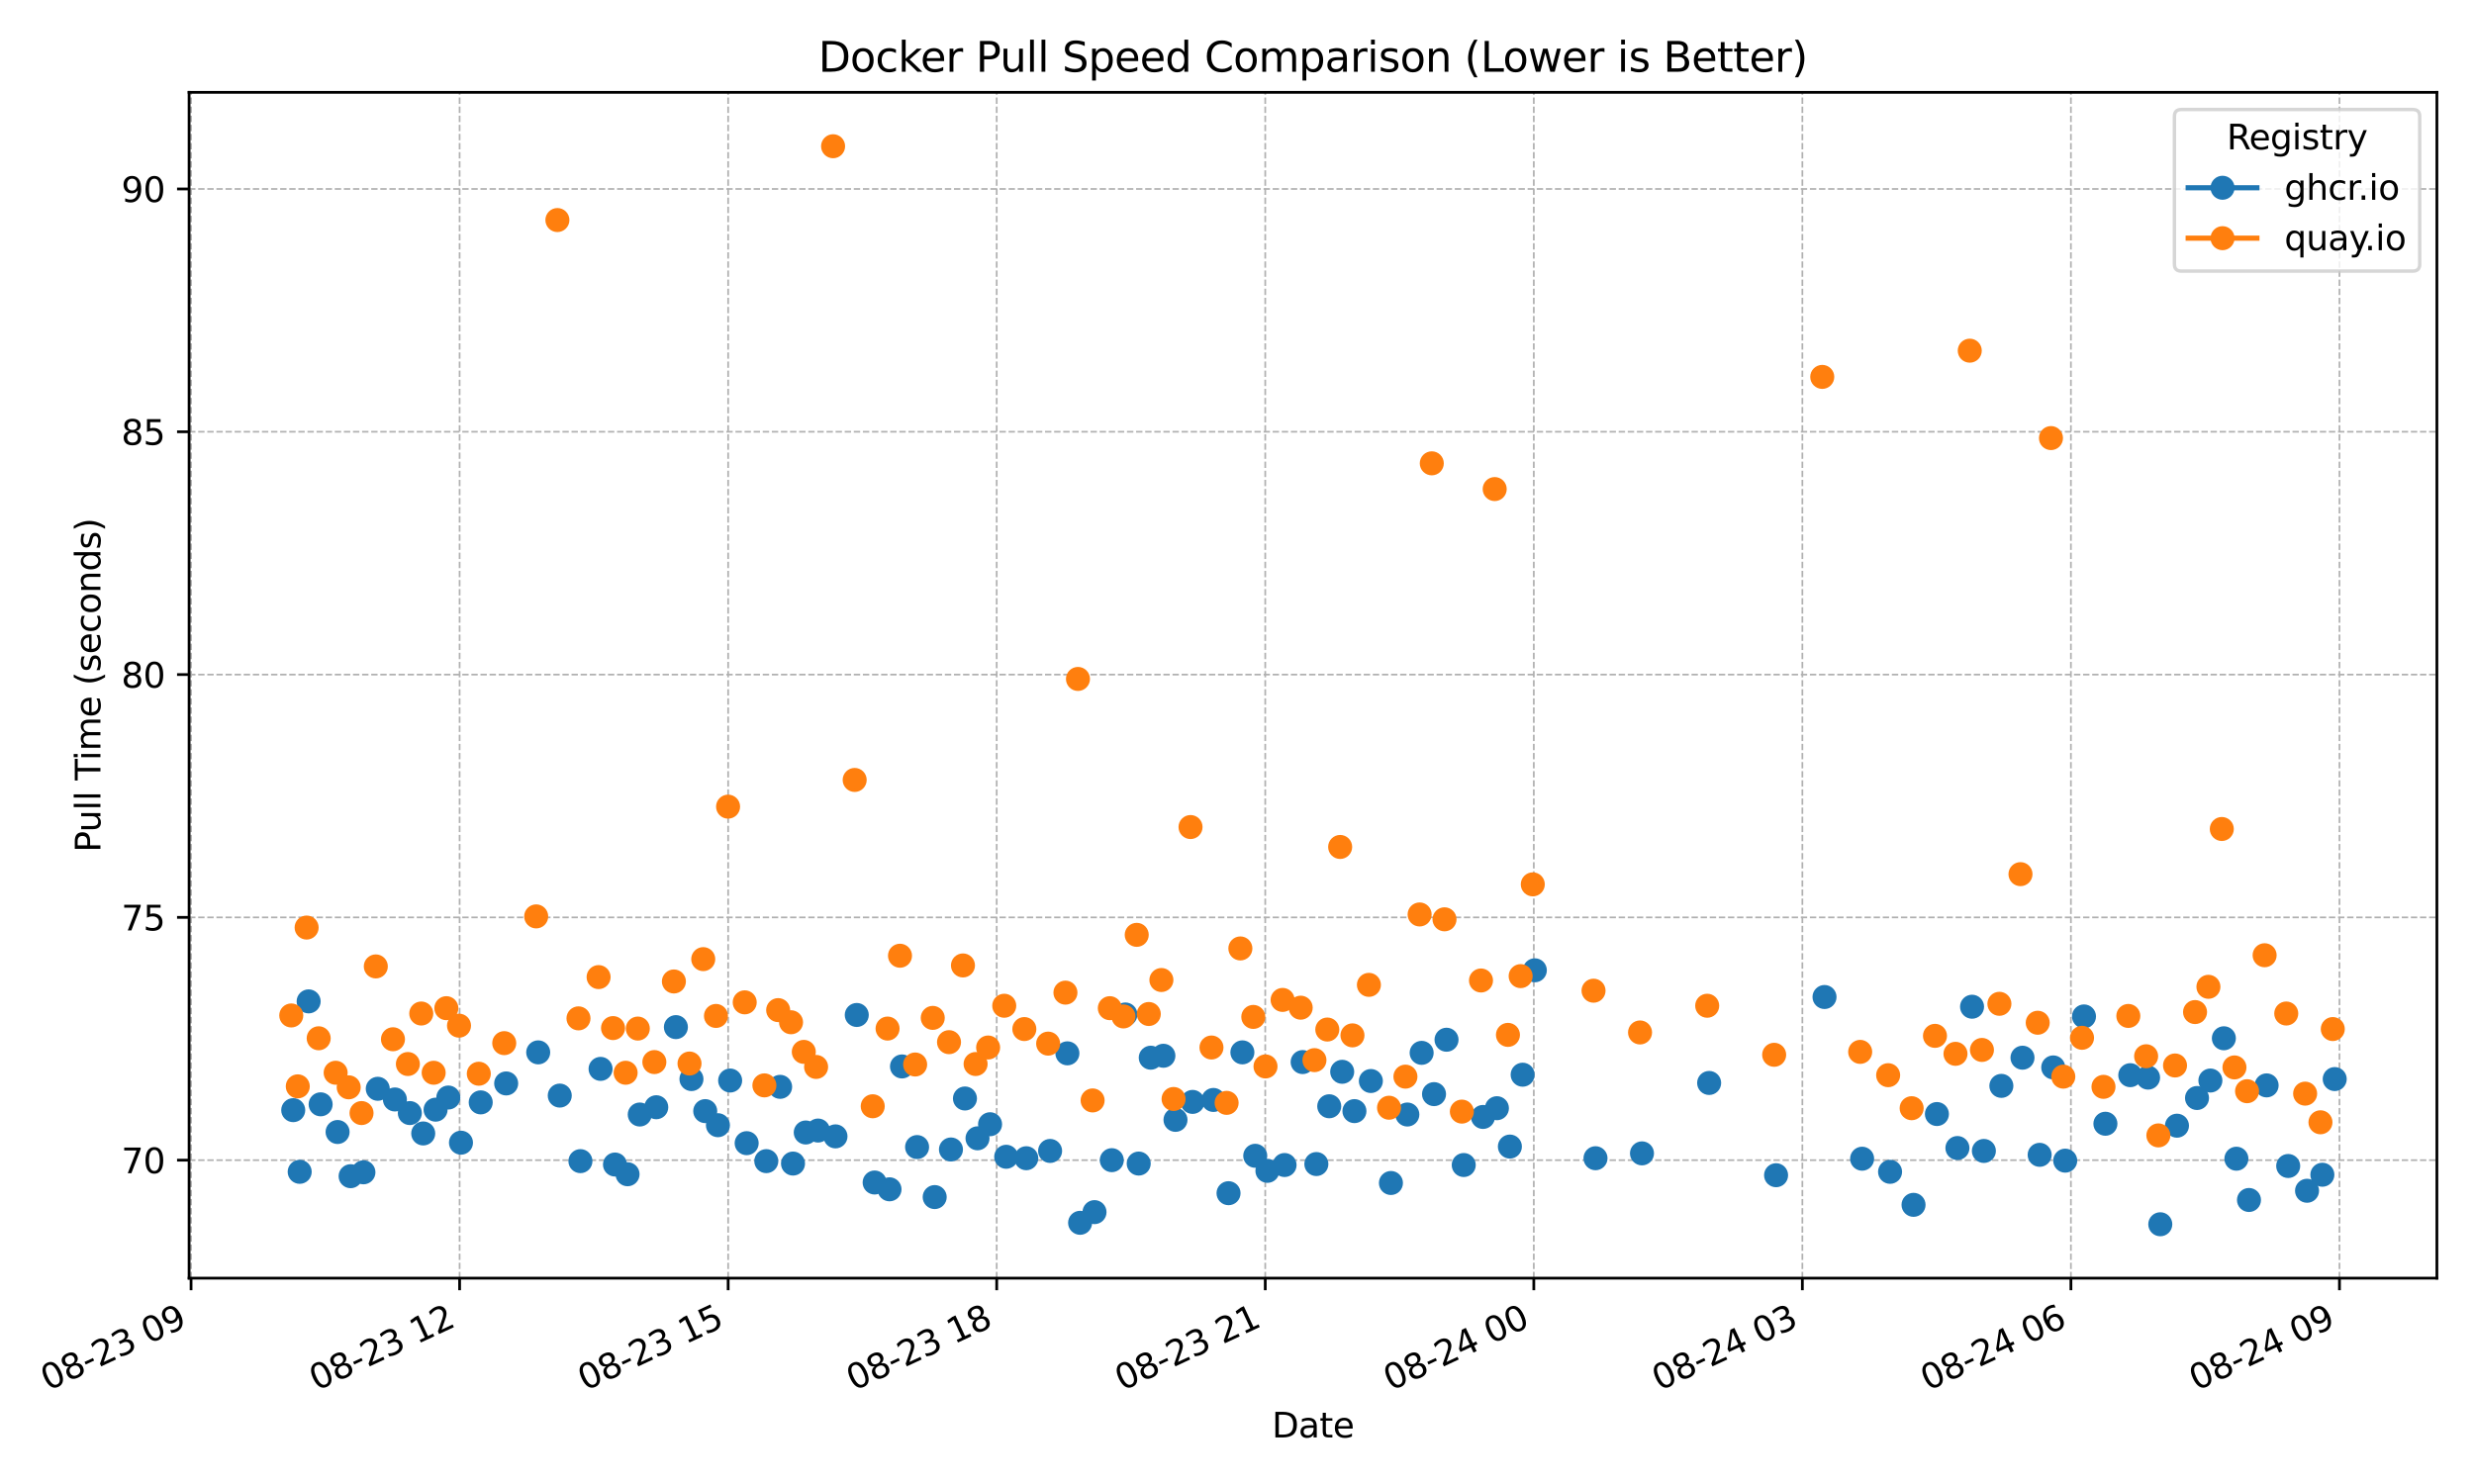 <?xml version="1.0" encoding="utf-8" standalone="no"?>
<!DOCTYPE svg PUBLIC "-//W3C//DTD SVG 1.1//EN"
  "http://www.w3.org/Graphics/SVG/1.1/DTD/svg11.dtd">
<svg xmlns:xlink="http://www.w3.org/1999/xlink" width="720pt" height="432pt" viewBox="0 0 720 432" xmlns="http://www.w3.org/2000/svg" version="1.1">
 <defs>
  <style type="text/css">*{stroke-linejoin: round; stroke-linecap: butt}</style>
 </defs>
 <g id="figure_1">
  <g id="patch_1">
   <path d="M 0 432 
L 720 432 
L 720 0 
L 0 0 
z
" style="fill: #ffffff"/>
  </g>
  <g id="axes_1">
   <g id="patch_2">
    <path d="M 55.03 372.081 
L 709.2 372.081 
L 709.2 26.88 
L 55.03 26.88 
z
" style="fill: #ffffff"/>
   </g>
   <g id="matplotlib.axis_1">
    <g id="xtick_1">
     <g id="line2d_1">
      <path d="M 55.602 372.081 
L 55.602 26.88 
" clip-path="url(#p549b348b9e)" style="fill: none; stroke-dasharray: 1.85,0.8; stroke-dashoffset: 0; stroke: #b0b0b0; stroke-width: 0.5"/>
     </g>
     <g id="line2d_2">
      <defs>
       <path id="m9ccf804c71" d="M 0 0 
L 0 3.5 
" style="stroke: #000000; stroke-width: 0.8"/>
      </defs>
      <g>
       <use xlink:href="#m9ccf804c71" x="55.602" y="372.081" style="stroke: #000000; stroke-width: 0.8"/>
      </g>
     </g>
     <g id="text_1">
      <!-- 08-23 09 -->
      <g transform="translate(13.974 404.969) rotate(-25) scale(0.1 -0.1)">
       <defs>
        <path id="DejaVuSans-30" d="M 2034 4250 
Q 1547 4250 1301 3770 
Q 1056 3291 1056 2328 
Q 1056 1369 1301 889 
Q 1547 409 2034 409 
Q 2525 409 2770 889 
Q 3016 1369 3016 2328 
Q 3016 3291 2770 3770 
Q 2525 4250 2034 4250 
z
M 2034 4750 
Q 2819 4750 3233 4129 
Q 3647 3509 3647 2328 
Q 3647 1150 3233 529 
Q 2819 -91 2034 -91 
Q 1250 -91 836 529 
Q 422 1150 422 2328 
Q 422 3509 836 4129 
Q 1250 4750 2034 4750 
z
" transform="scale(0.016)"/>
        <path id="DejaVuSans-38" d="M 2034 2216 
Q 1584 2216 1326 1975 
Q 1069 1734 1069 1313 
Q 1069 891 1326 650 
Q 1584 409 2034 409 
Q 2484 409 2743 651 
Q 3003 894 3003 1313 
Q 3003 1734 2745 1975 
Q 2488 2216 2034 2216 
z
M 1403 2484 
Q 997 2584 770 2862 
Q 544 3141 544 3541 
Q 544 4100 942 4425 
Q 1341 4750 2034 4750 
Q 2731 4750 3128 4425 
Q 3525 4100 3525 3541 
Q 3525 3141 3298 2862 
Q 3072 2584 2669 2484 
Q 3125 2378 3379 2068 
Q 3634 1759 3634 1313 
Q 3634 634 3220 271 
Q 2806 -91 2034 -91 
Q 1263 -91 848 271 
Q 434 634 434 1313 
Q 434 1759 690 2068 
Q 947 2378 1403 2484 
z
M 1172 3481 
Q 1172 3119 1398 2916 
Q 1625 2713 2034 2713 
Q 2441 2713 2670 2916 
Q 2900 3119 2900 3481 
Q 2900 3844 2670 4047 
Q 2441 4250 2034 4250 
Q 1625 4250 1398 4047 
Q 1172 3844 1172 3481 
z
" transform="scale(0.016)"/>
        <path id="DejaVuSans-2d" d="M 313 2009 
L 1997 2009 
L 1997 1497 
L 313 1497 
L 313 2009 
z
" transform="scale(0.016)"/>
        <path id="DejaVuSans-32" d="M 1228 531 
L 3431 531 
L 3431 0 
L 469 0 
L 469 531 
Q 828 903 1448 1529 
Q 2069 2156 2228 2338 
Q 2531 2678 2651 2914 
Q 2772 3150 2772 3378 
Q 2772 3750 2511 3984 
Q 2250 4219 1831 4219 
Q 1534 4219 1204 4116 
Q 875 4013 500 3803 
L 500 4441 
Q 881 4594 1212 4672 
Q 1544 4750 1819 4750 
Q 2544 4750 2975 4387 
Q 3406 4025 3406 3419 
Q 3406 3131 3298 2873 
Q 3191 2616 2906 2266 
Q 2828 2175 2409 1742 
Q 1991 1309 1228 531 
z
" transform="scale(0.016)"/>
        <path id="DejaVuSans-33" d="M 2597 2516 
Q 3050 2419 3304 2112 
Q 3559 1806 3559 1356 
Q 3559 666 3084 287 
Q 2609 -91 1734 -91 
Q 1441 -91 1130 -33 
Q 819 25 488 141 
L 488 750 
Q 750 597 1062 519 
Q 1375 441 1716 441 
Q 2309 441 2620 675 
Q 2931 909 2931 1356 
Q 2931 1769 2642 2001 
Q 2353 2234 1838 2234 
L 1294 2234 
L 1294 2753 
L 1863 2753 
Q 2328 2753 2575 2939 
Q 2822 3125 2822 3475 
Q 2822 3834 2567 4026 
Q 2313 4219 1838 4219 
Q 1578 4219 1281 4162 
Q 984 4106 628 3988 
L 628 4550 
Q 988 4650 1302 4700 
Q 1616 4750 1894 4750 
Q 2613 4750 3031 4423 
Q 3450 4097 3450 3541 
Q 3450 3153 3228 2886 
Q 3006 2619 2597 2516 
z
" transform="scale(0.016)"/>
        <path id="DejaVuSans-20" transform="scale(0.016)"/>
        <path id="DejaVuSans-39" d="M 703 97 
L 703 672 
Q 941 559 1184 500 
Q 1428 441 1663 441 
Q 2288 441 2617 861 
Q 2947 1281 2994 2138 
Q 2813 1869 2534 1725 
Q 2256 1581 1919 1581 
Q 1219 1581 811 2004 
Q 403 2428 403 3163 
Q 403 3881 828 4315 
Q 1253 4750 1959 4750 
Q 2769 4750 3195 4129 
Q 3622 3509 3622 2328 
Q 3622 1225 3098 567 
Q 2575 -91 1691 -91 
Q 1453 -91 1209 -44 
Q 966 3 703 97 
z
M 1959 2075 
Q 2384 2075 2632 2365 
Q 2881 2656 2881 3163 
Q 2881 3666 2632 3958 
Q 2384 4250 1959 4250 
Q 1534 4250 1286 3958 
Q 1038 3666 1038 3163 
Q 1038 2656 1286 2365 
Q 1534 2075 1959 2075 
z
" transform="scale(0.016)"/>
       </defs>
       <use xlink:href="#DejaVuSans-30"/>
       <use xlink:href="#DejaVuSans-38" transform="translate(63.623 0)"/>
       <use xlink:href="#DejaVuSans-2d" transform="translate(127.246 0)"/>
       <use xlink:href="#DejaVuSans-32" transform="translate(163.33 0)"/>
       <use xlink:href="#DejaVuSans-33" transform="translate(226.953 0)"/>
       <use xlink:href="#DejaVuSans-20" transform="translate(290.576 0)"/>
       <use xlink:href="#DejaVuSans-30" transform="translate(322.363 0)"/>
       <use xlink:href="#DejaVuSans-39" transform="translate(385.986 0)"/>
      </g>
     </g>
    </g>
    <g id="xtick_2">
     <g id="line2d_3">
      <path d="M 133.757 372.081 
L 133.757 26.88 
" clip-path="url(#p549b348b9e)" style="fill: none; stroke-dasharray: 1.85,0.8; stroke-dashoffset: 0; stroke: #b0b0b0; stroke-width: 0.5"/>
     </g>
     <g id="line2d_4">
      <g>
       <use xlink:href="#m9ccf804c71" x="133.757" y="372.081" style="stroke: #000000; stroke-width: 0.8"/>
      </g>
     </g>
     <g id="text_2">
      <!-- 08-23 12 -->
      <g transform="translate(92.13 404.969) rotate(-25) scale(0.1 -0.1)">
       <defs>
        <path id="DejaVuSans-31" d="M 794 531 
L 1825 531 
L 1825 4091 
L 703 3866 
L 703 4441 
L 1819 4666 
L 2450 4666 
L 2450 531 
L 3481 531 
L 3481 0 
L 794 0 
L 794 531 
z
" transform="scale(0.016)"/>
       </defs>
       <use xlink:href="#DejaVuSans-30"/>
       <use xlink:href="#DejaVuSans-38" transform="translate(63.623 0)"/>
       <use xlink:href="#DejaVuSans-2d" transform="translate(127.246 0)"/>
       <use xlink:href="#DejaVuSans-32" transform="translate(163.33 0)"/>
       <use xlink:href="#DejaVuSans-33" transform="translate(226.953 0)"/>
       <use xlink:href="#DejaVuSans-20" transform="translate(290.576 0)"/>
       <use xlink:href="#DejaVuSans-31" transform="translate(322.363 0)"/>
       <use xlink:href="#DejaVuSans-32" transform="translate(385.986 0)"/>
      </g>
     </g>
    </g>
    <g id="xtick_3">
     <g id="line2d_5">
      <path d="M 211.913 372.081 
L 211.913 26.88 
" clip-path="url(#p549b348b9e)" style="fill: none; stroke-dasharray: 1.85,0.8; stroke-dashoffset: 0; stroke: #b0b0b0; stroke-width: 0.5"/>
     </g>
     <g id="line2d_6">
      <g>
       <use xlink:href="#m9ccf804c71" x="211.913" y="372.081" style="stroke: #000000; stroke-width: 0.8"/>
      </g>
     </g>
     <g id="text_3">
      <!-- 08-23 15 -->
      <g transform="translate(170.286 404.969) rotate(-25) scale(0.1 -0.1)">
       <defs>
        <path id="DejaVuSans-35" d="M 691 4666 
L 3169 4666 
L 3169 4134 
L 1269 4134 
L 1269 2991 
Q 1406 3038 1543 3061 
Q 1681 3084 1819 3084 
Q 2600 3084 3056 2656 
Q 3513 2228 3513 1497 
Q 3513 744 3044 326 
Q 2575 -91 1722 -91 
Q 1428 -91 1123 -41 
Q 819 9 494 109 
L 494 744 
Q 775 591 1075 516 
Q 1375 441 1709 441 
Q 2250 441 2565 725 
Q 2881 1009 2881 1497 
Q 2881 1984 2565 2268 
Q 2250 2553 1709 2553 
Q 1456 2553 1204 2497 
Q 953 2441 691 2322 
L 691 4666 
z
" transform="scale(0.016)"/>
       </defs>
       <use xlink:href="#DejaVuSans-30"/>
       <use xlink:href="#DejaVuSans-38" transform="translate(63.623 0)"/>
       <use xlink:href="#DejaVuSans-2d" transform="translate(127.246 0)"/>
       <use xlink:href="#DejaVuSans-32" transform="translate(163.33 0)"/>
       <use xlink:href="#DejaVuSans-33" transform="translate(226.953 0)"/>
       <use xlink:href="#DejaVuSans-20" transform="translate(290.576 0)"/>
       <use xlink:href="#DejaVuSans-31" transform="translate(322.363 0)"/>
       <use xlink:href="#DejaVuSans-35" transform="translate(385.986 0)"/>
      </g>
     </g>
    </g>
    <g id="xtick_4">
     <g id="line2d_7">
      <path d="M 290.069 372.081 
L 290.069 26.88 
" clip-path="url(#p549b348b9e)" style="fill: none; stroke-dasharray: 1.85,0.8; stroke-dashoffset: 0; stroke: #b0b0b0; stroke-width: 0.5"/>
     </g>
     <g id="line2d_8">
      <g>
       <use xlink:href="#m9ccf804c71" x="290.069" y="372.081" style="stroke: #000000; stroke-width: 0.8"/>
      </g>
     </g>
     <g id="text_4">
      <!-- 08-23 18 -->
      <g transform="translate(248.441 404.969) rotate(-25) scale(0.1 -0.1)">
       <use xlink:href="#DejaVuSans-30"/>
       <use xlink:href="#DejaVuSans-38" transform="translate(63.623 0)"/>
       <use xlink:href="#DejaVuSans-2d" transform="translate(127.246 0)"/>
       <use xlink:href="#DejaVuSans-32" transform="translate(163.33 0)"/>
       <use xlink:href="#DejaVuSans-33" transform="translate(226.953 0)"/>
       <use xlink:href="#DejaVuSans-20" transform="translate(290.576 0)"/>
       <use xlink:href="#DejaVuSans-31" transform="translate(322.363 0)"/>
       <use xlink:href="#DejaVuSans-38" transform="translate(385.986 0)"/>
      </g>
     </g>
    </g>
    <g id="xtick_5">
     <g id="line2d_9">
      <path d="M 368.224 372.081 
L 368.224 26.88 
" clip-path="url(#p549b348b9e)" style="fill: none; stroke-dasharray: 1.85,0.8; stroke-dashoffset: 0; stroke: #b0b0b0; stroke-width: 0.5"/>
     </g>
     <g id="line2d_10">
      <g>
       <use xlink:href="#m9ccf804c71" x="368.224" y="372.081" style="stroke: #000000; stroke-width: 0.8"/>
      </g>
     </g>
     <g id="text_5">
      <!-- 08-23 21 -->
      <g transform="translate(326.597 404.969) rotate(-25) scale(0.1 -0.1)">
       <use xlink:href="#DejaVuSans-30"/>
       <use xlink:href="#DejaVuSans-38" transform="translate(63.623 0)"/>
       <use xlink:href="#DejaVuSans-2d" transform="translate(127.246 0)"/>
       <use xlink:href="#DejaVuSans-32" transform="translate(163.33 0)"/>
       <use xlink:href="#DejaVuSans-33" transform="translate(226.953 0)"/>
       <use xlink:href="#DejaVuSans-20" transform="translate(290.576 0)"/>
       <use xlink:href="#DejaVuSans-32" transform="translate(322.363 0)"/>
       <use xlink:href="#DejaVuSans-31" transform="translate(385.986 0)"/>
      </g>
     </g>
    </g>
    <g id="xtick_6">
     <g id="line2d_11">
      <path d="M 446.38 372.081 
L 446.38 26.88 
" clip-path="url(#p549b348b9e)" style="fill: none; stroke-dasharray: 1.85,0.8; stroke-dashoffset: 0; stroke: #b0b0b0; stroke-width: 0.5"/>
     </g>
     <g id="line2d_12">
      <g>
       <use xlink:href="#m9ccf804c71" x="446.38" y="372.081" style="stroke: #000000; stroke-width: 0.8"/>
      </g>
     </g>
     <g id="text_6">
      <!-- 08-24 00 -->
      <g transform="translate(404.753 404.969) rotate(-25) scale(0.1 -0.1)">
       <defs>
        <path id="DejaVuSans-34" d="M 2419 4116 
L 825 1625 
L 2419 1625 
L 2419 4116 
z
M 2253 4666 
L 3047 4666 
L 3047 1625 
L 3713 1625 
L 3713 1100 
L 3047 1100 
L 3047 0 
L 2419 0 
L 2419 1100 
L 313 1100 
L 313 1709 
L 2253 4666 
z
" transform="scale(0.016)"/>
       </defs>
       <use xlink:href="#DejaVuSans-30"/>
       <use xlink:href="#DejaVuSans-38" transform="translate(63.623 0)"/>
       <use xlink:href="#DejaVuSans-2d" transform="translate(127.246 0)"/>
       <use xlink:href="#DejaVuSans-32" transform="translate(163.33 0)"/>
       <use xlink:href="#DejaVuSans-34" transform="translate(226.953 0)"/>
       <use xlink:href="#DejaVuSans-20" transform="translate(290.576 0)"/>
       <use xlink:href="#DejaVuSans-30" transform="translate(322.363 0)"/>
       <use xlink:href="#DejaVuSans-30" transform="translate(385.986 0)"/>
      </g>
     </g>
    </g>
    <g id="xtick_7">
     <g id="line2d_13">
      <path d="M 524.536 372.081 
L 524.536 26.88 
" clip-path="url(#p549b348b9e)" style="fill: none; stroke-dasharray: 1.85,0.8; stroke-dashoffset: 0; stroke: #b0b0b0; stroke-width: 0.5"/>
     </g>
     <g id="line2d_14">
      <g>
       <use xlink:href="#m9ccf804c71" x="524.536" y="372.081" style="stroke: #000000; stroke-width: 0.8"/>
      </g>
     </g>
     <g id="text_7">
      <!-- 08-24 03 -->
      <g transform="translate(482.908 404.969) rotate(-25) scale(0.1 -0.1)">
       <use xlink:href="#DejaVuSans-30"/>
       <use xlink:href="#DejaVuSans-38" transform="translate(63.623 0)"/>
       <use xlink:href="#DejaVuSans-2d" transform="translate(127.246 0)"/>
       <use xlink:href="#DejaVuSans-32" transform="translate(163.33 0)"/>
       <use xlink:href="#DejaVuSans-34" transform="translate(226.953 0)"/>
       <use xlink:href="#DejaVuSans-20" transform="translate(290.576 0)"/>
       <use xlink:href="#DejaVuSans-30" transform="translate(322.363 0)"/>
       <use xlink:href="#DejaVuSans-33" transform="translate(385.986 0)"/>
      </g>
     </g>
    </g>
    <g id="xtick_8">
     <g id="line2d_15">
      <path d="M 602.692 372.081 
L 602.692 26.88 
" clip-path="url(#p549b348b9e)" style="fill: none; stroke-dasharray: 1.85,0.8; stroke-dashoffset: 0; stroke: #b0b0b0; stroke-width: 0.5"/>
     </g>
     <g id="line2d_16">
      <g>
       <use xlink:href="#m9ccf804c71" x="602.692" y="372.081" style="stroke: #000000; stroke-width: 0.8"/>
      </g>
     </g>
     <g id="text_8">
      <!-- 08-24 06 -->
      <g transform="translate(561.064 404.969) rotate(-25) scale(0.1 -0.1)">
       <defs>
        <path id="DejaVuSans-36" d="M 2113 2584 
Q 1688 2584 1439 2293 
Q 1191 2003 1191 1497 
Q 1191 994 1439 701 
Q 1688 409 2113 409 
Q 2538 409 2786 701 
Q 3034 994 3034 1497 
Q 3034 2003 2786 2293 
Q 2538 2584 2113 2584 
z
M 3366 4563 
L 3366 3988 
Q 3128 4100 2886 4159 
Q 2644 4219 2406 4219 
Q 1781 4219 1451 3797 
Q 1122 3375 1075 2522 
Q 1259 2794 1537 2939 
Q 1816 3084 2150 3084 
Q 2853 3084 3261 2657 
Q 3669 2231 3669 1497 
Q 3669 778 3244 343 
Q 2819 -91 2113 -91 
Q 1303 -91 875 529 
Q 447 1150 447 2328 
Q 447 3434 972 4092 
Q 1497 4750 2381 4750 
Q 2619 4750 2861 4703 
Q 3103 4656 3366 4563 
z
" transform="scale(0.016)"/>
       </defs>
       <use xlink:href="#DejaVuSans-30"/>
       <use xlink:href="#DejaVuSans-38" transform="translate(63.623 0)"/>
       <use xlink:href="#DejaVuSans-2d" transform="translate(127.246 0)"/>
       <use xlink:href="#DejaVuSans-32" transform="translate(163.33 0)"/>
       <use xlink:href="#DejaVuSans-34" transform="translate(226.953 0)"/>
       <use xlink:href="#DejaVuSans-20" transform="translate(290.576 0)"/>
       <use xlink:href="#DejaVuSans-30" transform="translate(322.363 0)"/>
       <use xlink:href="#DejaVuSans-36" transform="translate(385.986 0)"/>
      </g>
     </g>
    </g>
    <g id="xtick_9">
     <g id="line2d_17">
      <path d="M 680.847 372.081 
L 680.847 26.88 
" clip-path="url(#p549b348b9e)" style="fill: none; stroke-dasharray: 1.85,0.8; stroke-dashoffset: 0; stroke: #b0b0b0; stroke-width: 0.5"/>
     </g>
     <g id="line2d_18">
      <g>
       <use xlink:href="#m9ccf804c71" x="680.847" y="372.081" style="stroke: #000000; stroke-width: 0.8"/>
      </g>
     </g>
     <g id="text_9">
      <!-- 08-24 09 -->
      <g transform="translate(639.22 404.969) rotate(-25) scale(0.1 -0.1)">
       <use xlink:href="#DejaVuSans-30"/>
       <use xlink:href="#DejaVuSans-38" transform="translate(63.623 0)"/>
       <use xlink:href="#DejaVuSans-2d" transform="translate(127.246 0)"/>
       <use xlink:href="#DejaVuSans-32" transform="translate(163.33 0)"/>
       <use xlink:href="#DejaVuSans-34" transform="translate(226.953 0)"/>
       <use xlink:href="#DejaVuSans-20" transform="translate(290.576 0)"/>
       <use xlink:href="#DejaVuSans-30" transform="translate(322.363 0)"/>
       <use xlink:href="#DejaVuSans-39" transform="translate(385.986 0)"/>
      </g>
     </g>
    </g>
    <g id="text_10">
     <!-- Date -->
     <g transform="translate(370.164 418.452) scale(0.1 -0.1)">
      <defs>
       <path id="DejaVuSans-44" d="M 1259 4147 
L 1259 519 
L 2022 519 
Q 2988 519 3436 956 
Q 3884 1394 3884 2338 
Q 3884 3275 3436 3711 
Q 2988 4147 2022 4147 
L 1259 4147 
z
M 628 4666 
L 1925 4666 
Q 3281 4666 3915 4102 
Q 4550 3538 4550 2338 
Q 4550 1131 3912 565 
Q 3275 0 1925 0 
L 628 0 
L 628 4666 
z
" transform="scale(0.016)"/>
       <path id="DejaVuSans-61" d="M 2194 1759 
Q 1497 1759 1228 1600 
Q 959 1441 959 1056 
Q 959 750 1161 570 
Q 1363 391 1709 391 
Q 2188 391 2477 730 
Q 2766 1069 2766 1631 
L 2766 1759 
L 2194 1759 
z
M 3341 1997 
L 3341 0 
L 2766 0 
L 2766 531 
Q 2569 213 2275 61 
Q 1981 -91 1556 -91 
Q 1019 -91 701 211 
Q 384 513 384 1019 
Q 384 1609 779 1909 
Q 1175 2209 1959 2209 
L 2766 2209 
L 2766 2266 
Q 2766 2663 2505 2880 
Q 2244 3097 1772 3097 
Q 1472 3097 1187 3025 
Q 903 2953 641 2809 
L 641 3341 
Q 956 3463 1253 3523 
Q 1550 3584 1831 3584 
Q 2591 3584 2966 3190 
Q 3341 2797 3341 1997 
z
" transform="scale(0.016)"/>
       <path id="DejaVuSans-74" d="M 1172 4494 
L 1172 3500 
L 2356 3500 
L 2356 3053 
L 1172 3053 
L 1172 1153 
Q 1172 725 1289 603 
Q 1406 481 1766 481 
L 2356 481 
L 2356 0 
L 1766 0 
Q 1100 0 847 248 
Q 594 497 594 1153 
L 594 3053 
L 172 3053 
L 172 3500 
L 594 3500 
L 594 4494 
L 1172 4494 
z
" transform="scale(0.016)"/>
       <path id="DejaVuSans-65" d="M 3597 1894 
L 3597 1613 
L 953 1613 
Q 991 1019 1311 708 
Q 1631 397 2203 397 
Q 2534 397 2845 478 
Q 3156 559 3463 722 
L 3463 178 
Q 3153 47 2828 -22 
Q 2503 -91 2169 -91 
Q 1331 -91 842 396 
Q 353 884 353 1716 
Q 353 2575 817 3079 
Q 1281 3584 2069 3584 
Q 2775 3584 3186 3129 
Q 3597 2675 3597 1894 
z
M 3022 2063 
Q 3016 2534 2758 2815 
Q 2500 3097 2075 3097 
Q 1594 3097 1305 2825 
Q 1016 2553 972 2059 
L 3022 2063 
z
" transform="scale(0.016)"/>
      </defs>
      <use xlink:href="#DejaVuSans-44"/>
      <use xlink:href="#DejaVuSans-61" transform="translate(77.002 0)"/>
      <use xlink:href="#DejaVuSans-74" transform="translate(138.281 0)"/>
      <use xlink:href="#DejaVuSans-65" transform="translate(177.49 0)"/>
     </g>
    </g>
   </g>
   <g id="matplotlib.axis_2">
    <g id="ytick_1">
     <g id="line2d_19">
      <path d="M 55.03 337.73 
L 709.2 337.73 
" clip-path="url(#p549b348b9e)" style="fill: none; stroke-dasharray: 1.85,0.8; stroke-dashoffset: 0; stroke: #b0b0b0; stroke-width: 0.5"/>
     </g>
     <g id="line2d_20">
      <defs>
       <path id="mac405bf10d" d="M 0 0 
L -3.5 0 
" style="stroke: #000000; stroke-width: 0.8"/>
      </defs>
      <g>
       <use xlink:href="#mac405bf10d" x="55.03" y="337.73" style="stroke: #000000; stroke-width: 0.8"/>
      </g>
     </g>
     <g id="text_11">
      <!-- 70 -->
      <g transform="translate(35.305 341.529) scale(0.1 -0.1)">
       <defs>
        <path id="DejaVuSans-37" d="M 525 4666 
L 3525 4666 
L 3525 4397 
L 1831 0 
L 1172 0 
L 2766 4134 
L 525 4134 
L 525 4666 
z
" transform="scale(0.016)"/>
       </defs>
       <use xlink:href="#DejaVuSans-37"/>
       <use xlink:href="#DejaVuSans-30" transform="translate(63.623 0)"/>
      </g>
     </g>
    </g>
    <g id="ytick_2">
     <g id="line2d_21">
      <path d="M 55.03 267.05 
L 709.2 267.05 
" clip-path="url(#p549b348b9e)" style="fill: none; stroke-dasharray: 1.85,0.8; stroke-dashoffset: 0; stroke: #b0b0b0; stroke-width: 0.5"/>
     </g>
     <g id="line2d_22">
      <g>
       <use xlink:href="#mac405bf10d" x="55.03" y="267.05" style="stroke: #000000; stroke-width: 0.8"/>
      </g>
     </g>
     <g id="text_12">
      <!-- 75 -->
      <g transform="translate(35.305 270.85) scale(0.1 -0.1)">
       <use xlink:href="#DejaVuSans-37"/>
       <use xlink:href="#DejaVuSans-35" transform="translate(63.623 0)"/>
      </g>
     </g>
    </g>
    <g id="ytick_3">
     <g id="line2d_23">
      <path d="M 55.03 196.37 
L 709.2 196.37 
" clip-path="url(#p549b348b9e)" style="fill: none; stroke-dasharray: 1.85,0.8; stroke-dashoffset: 0; stroke: #b0b0b0; stroke-width: 0.5"/>
     </g>
     <g id="line2d_24">
      <g>
       <use xlink:href="#mac405bf10d" x="55.03" y="196.37" style="stroke: #000000; stroke-width: 0.8"/>
      </g>
     </g>
     <g id="text_13">
      <!-- 80 -->
      <g transform="translate(35.305 200.17) scale(0.1 -0.1)">
       <use xlink:href="#DejaVuSans-38"/>
       <use xlink:href="#DejaVuSans-30" transform="translate(63.623 0)"/>
      </g>
     </g>
    </g>
    <g id="ytick_4">
     <g id="line2d_25">
      <path d="M 55.03 125.691 
L 709.2 125.691 
" clip-path="url(#p549b348b9e)" style="fill: none; stroke-dasharray: 1.85,0.8; stroke-dashoffset: 0; stroke: #b0b0b0; stroke-width: 0.5"/>
     </g>
     <g id="line2d_26">
      <g>
       <use xlink:href="#mac405bf10d" x="55.03" y="125.691" style="stroke: #000000; stroke-width: 0.8"/>
      </g>
     </g>
     <g id="text_14">
      <!-- 85 -->
      <g transform="translate(35.305 129.49) scale(0.1 -0.1)">
       <use xlink:href="#DejaVuSans-38"/>
       <use xlink:href="#DejaVuSans-35" transform="translate(63.623 0)"/>
      </g>
     </g>
    </g>
    <g id="ytick_5">
     <g id="line2d_27">
      <path d="M 55.03 55.011 
L 709.2 55.011 
" clip-path="url(#p549b348b9e)" style="fill: none; stroke-dasharray: 1.85,0.8; stroke-dashoffset: 0; stroke: #b0b0b0; stroke-width: 0.5"/>
     </g>
     <g id="line2d_28">
      <g>
       <use xlink:href="#mac405bf10d" x="55.03" y="55.011" style="stroke: #000000; stroke-width: 0.8"/>
      </g>
     </g>
     <g id="text_15">
      <!-- 90 -->
      <g transform="translate(35.305 58.81) scale(0.1 -0.1)">
       <use xlink:href="#DejaVuSans-39"/>
       <use xlink:href="#DejaVuSans-30" transform="translate(63.623 0)"/>
      </g>
     </g>
    </g>
    <g id="text_16">
     <!-- Pull Time (seconds) -->
     <g transform="translate(29.226 248.105) rotate(-90) scale(0.1 -0.1)">
      <defs>
       <path id="DejaVuSans-50" d="M 1259 4147 
L 1259 2394 
L 2053 2394 
Q 2494 2394 2734 2622 
Q 2975 2850 2975 3272 
Q 2975 3691 2734 3919 
Q 2494 4147 2053 4147 
L 1259 4147 
z
M 628 4666 
L 2053 4666 
Q 2838 4666 3239 4311 
Q 3641 3956 3641 3272 
Q 3641 2581 3239 2228 
Q 2838 1875 2053 1875 
L 1259 1875 
L 1259 0 
L 628 0 
L 628 4666 
z
" transform="scale(0.016)"/>
       <path id="DejaVuSans-75" d="M 544 1381 
L 544 3500 
L 1119 3500 
L 1119 1403 
Q 1119 906 1312 657 
Q 1506 409 1894 409 
Q 2359 409 2629 706 
Q 2900 1003 2900 1516 
L 2900 3500 
L 3475 3500 
L 3475 0 
L 2900 0 
L 2900 538 
Q 2691 219 2414 64 
Q 2138 -91 1772 -91 
Q 1169 -91 856 284 
Q 544 659 544 1381 
z
M 1991 3584 
L 1991 3584 
z
" transform="scale(0.016)"/>
       <path id="DejaVuSans-6c" d="M 603 4863 
L 1178 4863 
L 1178 0 
L 603 0 
L 603 4863 
z
" transform="scale(0.016)"/>
       <path id="DejaVuSans-54" d="M -19 4666 
L 3928 4666 
L 3928 4134 
L 2272 4134 
L 2272 0 
L 1638 0 
L 1638 4134 
L -19 4134 
L -19 4666 
z
" transform="scale(0.016)"/>
       <path id="DejaVuSans-69" d="M 603 3500 
L 1178 3500 
L 1178 0 
L 603 0 
L 603 3500 
z
M 603 4863 
L 1178 4863 
L 1178 4134 
L 603 4134 
L 603 4863 
z
" transform="scale(0.016)"/>
       <path id="DejaVuSans-6d" d="M 3328 2828 
Q 3544 3216 3844 3400 
Q 4144 3584 4550 3584 
Q 5097 3584 5394 3201 
Q 5691 2819 5691 2113 
L 5691 0 
L 5113 0 
L 5113 2094 
Q 5113 2597 4934 2840 
Q 4756 3084 4391 3084 
Q 3944 3084 3684 2787 
Q 3425 2491 3425 1978 
L 3425 0 
L 2847 0 
L 2847 2094 
Q 2847 2600 2669 2842 
Q 2491 3084 2119 3084 
Q 1678 3084 1418 2786 
Q 1159 2488 1159 1978 
L 1159 0 
L 581 0 
L 581 3500 
L 1159 3500 
L 1159 2956 
Q 1356 3278 1631 3431 
Q 1906 3584 2284 3584 
Q 2666 3584 2933 3390 
Q 3200 3197 3328 2828 
z
" transform="scale(0.016)"/>
       <path id="DejaVuSans-28" d="M 1984 4856 
Q 1566 4138 1362 3434 
Q 1159 2731 1159 2009 
Q 1159 1288 1364 580 
Q 1569 -128 1984 -844 
L 1484 -844 
Q 1016 -109 783 600 
Q 550 1309 550 2009 
Q 550 2706 781 3412 
Q 1013 4119 1484 4856 
L 1984 4856 
z
" transform="scale(0.016)"/>
       <path id="DejaVuSans-73" d="M 2834 3397 
L 2834 2853 
Q 2591 2978 2328 3040 
Q 2066 3103 1784 3103 
Q 1356 3103 1142 2972 
Q 928 2841 928 2578 
Q 928 2378 1081 2264 
Q 1234 2150 1697 2047 
L 1894 2003 
Q 2506 1872 2764 1633 
Q 3022 1394 3022 966 
Q 3022 478 2636 193 
Q 2250 -91 1575 -91 
Q 1294 -91 989 -36 
Q 684 19 347 128 
L 347 722 
Q 666 556 975 473 
Q 1284 391 1588 391 
Q 1994 391 2212 530 
Q 2431 669 2431 922 
Q 2431 1156 2273 1281 
Q 2116 1406 1581 1522 
L 1381 1569 
Q 847 1681 609 1914 
Q 372 2147 372 2553 
Q 372 3047 722 3315 
Q 1072 3584 1716 3584 
Q 2034 3584 2315 3537 
Q 2597 3491 2834 3397 
z
" transform="scale(0.016)"/>
       <path id="DejaVuSans-63" d="M 3122 3366 
L 3122 2828 
Q 2878 2963 2633 3030 
Q 2388 3097 2138 3097 
Q 1578 3097 1268 2742 
Q 959 2388 959 1747 
Q 959 1106 1268 751 
Q 1578 397 2138 397 
Q 2388 397 2633 464 
Q 2878 531 3122 666 
L 3122 134 
Q 2881 22 2623 -34 
Q 2366 -91 2075 -91 
Q 1284 -91 818 406 
Q 353 903 353 1747 
Q 353 2603 823 3093 
Q 1294 3584 2113 3584 
Q 2378 3584 2631 3529 
Q 2884 3475 3122 3366 
z
" transform="scale(0.016)"/>
       <path id="DejaVuSans-6f" d="M 1959 3097 
Q 1497 3097 1228 2736 
Q 959 2375 959 1747 
Q 959 1119 1226 758 
Q 1494 397 1959 397 
Q 2419 397 2687 759 
Q 2956 1122 2956 1747 
Q 2956 2369 2687 2733 
Q 2419 3097 1959 3097 
z
M 1959 3584 
Q 2709 3584 3137 3096 
Q 3566 2609 3566 1747 
Q 3566 888 3137 398 
Q 2709 -91 1959 -91 
Q 1206 -91 779 398 
Q 353 888 353 1747 
Q 353 2609 779 3096 
Q 1206 3584 1959 3584 
z
" transform="scale(0.016)"/>
       <path id="DejaVuSans-6e" d="M 3513 2113 
L 3513 0 
L 2938 0 
L 2938 2094 
Q 2938 2591 2744 2837 
Q 2550 3084 2163 3084 
Q 1697 3084 1428 2787 
Q 1159 2491 1159 1978 
L 1159 0 
L 581 0 
L 581 3500 
L 1159 3500 
L 1159 2956 
Q 1366 3272 1645 3428 
Q 1925 3584 2291 3584 
Q 2894 3584 3203 3211 
Q 3513 2838 3513 2113 
z
" transform="scale(0.016)"/>
       <path id="DejaVuSans-64" d="M 2906 2969 
L 2906 4863 
L 3481 4863 
L 3481 0 
L 2906 0 
L 2906 525 
Q 2725 213 2448 61 
Q 2172 -91 1784 -91 
Q 1150 -91 751 415 
Q 353 922 353 1747 
Q 353 2572 751 3078 
Q 1150 3584 1784 3584 
Q 2172 3584 2448 3432 
Q 2725 3281 2906 2969 
z
M 947 1747 
Q 947 1113 1208 752 
Q 1469 391 1925 391 
Q 2381 391 2643 752 
Q 2906 1113 2906 1747 
Q 2906 2381 2643 2742 
Q 2381 3103 1925 3103 
Q 1469 3103 1208 2742 
Q 947 2381 947 1747 
z
" transform="scale(0.016)"/>
       <path id="DejaVuSans-29" d="M 513 4856 
L 1013 4856 
Q 1481 4119 1714 3412 
Q 1947 2706 1947 2009 
Q 1947 1309 1714 600 
Q 1481 -109 1013 -844 
L 513 -844 
Q 928 -128 1133 580 
Q 1338 1288 1338 2009 
Q 1338 2731 1133 3434 
Q 928 4138 513 4856 
z
" transform="scale(0.016)"/>
      </defs>
      <use xlink:href="#DejaVuSans-50"/>
      <use xlink:href="#DejaVuSans-75" transform="translate(58.553 0)"/>
      <use xlink:href="#DejaVuSans-6c" transform="translate(121.932 0)"/>
      <use xlink:href="#DejaVuSans-6c" transform="translate(149.715 0)"/>
      <use xlink:href="#DejaVuSans-20" transform="translate(177.498 0)"/>
      <use xlink:href="#DejaVuSans-54" transform="translate(209.285 0)"/>
      <use xlink:href="#DejaVuSans-69" transform="translate(267.244 0)"/>
      <use xlink:href="#DejaVuSans-6d" transform="translate(295.027 0)"/>
      <use xlink:href="#DejaVuSans-65" transform="translate(392.439 0)"/>
      <use xlink:href="#DejaVuSans-20" transform="translate(453.963 0)"/>
      <use xlink:href="#DejaVuSans-28" transform="translate(485.75 0)"/>
      <use xlink:href="#DejaVuSans-73" transform="translate(524.764 0)"/>
      <use xlink:href="#DejaVuSans-65" transform="translate(576.863 0)"/>
      <use xlink:href="#DejaVuSans-63" transform="translate(638.387 0)"/>
      <use xlink:href="#DejaVuSans-6f" transform="translate(693.367 0)"/>
      <use xlink:href="#DejaVuSans-6e" transform="translate(754.549 0)"/>
      <use xlink:href="#DejaVuSans-64" transform="translate(817.928 0)"/>
      <use xlink:href="#DejaVuSans-73" transform="translate(881.404 0)"/>
      <use xlink:href="#DejaVuSans-29" transform="translate(933.504 0)"/>
     </g>
    </g>
   </g>
   <g id="line2d_29">
    <path d="M 679.465 314.123 
" clip-path="url(#p549b348b9e)" style="fill: none; stroke: #1f77b4; stroke-width: 1.5; stroke-linecap: square"/>
    <defs>
     <path id="mf360371bc8" d="M 0 3 
C 0.796 3 1.559 2.684 2.121 2.121 
C 2.684 1.559 3 0.796 3 0 
C 3 -0.796 2.684 -1.559 2.121 -2.121 
C 1.559 -2.684 0.796 -3 0 -3 
C -0.796 -3 -1.559 -2.684 -2.121 -2.121 
C -2.684 -1.559 -3 -0.796 -3 0 
C -3 0.796 -2.684 1.559 -2.121 2.121 
C -1.559 2.684 -0.796 3 0 3 
z
" style="stroke: #1f77b4"/>
    </defs>
    <g clip-path="url(#p549b348b9e)">
     <use xlink:href="#mf360371bc8" x="85.337" y="323.17" style="fill: #1f77b4; stroke: #1f77b4"/>
     <use xlink:href="#mf360371bc8" x="87.218" y="341.123" style="fill: #1f77b4; stroke: #1f77b4"/>
     <use xlink:href="#mf360371bc8" x="89.824" y="291.506" style="fill: #1f77b4; stroke: #1f77b4"/>
     <use xlink:href="#mf360371bc8" x="93.312" y="321.474" style="fill: #1f77b4; stroke: #1f77b4"/>
     <use xlink:href="#mf360371bc8" x="98.247" y="329.531" style="fill: #1f77b4; stroke: #1f77b4"/>
     <use xlink:href="#mf360371bc8" x="102.039" y="342.395" style="fill: #1f77b4; stroke: #1f77b4"/>
     <use xlink:href="#mf360371bc8" x="105.766" y="341.264" style="fill: #1f77b4; stroke: #1f77b4"/>
     <use xlink:href="#mf360371bc8" x="109.941" y="316.95" style="fill: #1f77b4; stroke: #1f77b4"/>
     <use xlink:href="#mf360371bc8" x="114.928" y="320.06" style="fill: #1f77b4; stroke: #1f77b4"/>
     <use xlink:href="#mf360371bc8" x="119.27" y="324.018" style="fill: #1f77b4; stroke: #1f77b4"/>
     <use xlink:href="#mf360371bc8" x="123.17" y="329.955" style="fill: #1f77b4; stroke: #1f77b4"/>
     <use xlink:href="#mf360371bc8" x="126.767" y="323.029" style="fill: #1f77b4; stroke: #1f77b4"/>
     <use xlink:href="#mf360371bc8" x="130.472" y="319.495" style="fill: #1f77b4; stroke: #1f77b4"/>
     <use xlink:href="#mf360371bc8" x="134.155" y="332.641" style="fill: #1f77b4; stroke: #1f77b4"/>
     <use xlink:href="#mf360371bc8" x="139.901" y="320.908" style="fill: #1f77b4; stroke: #1f77b4"/>
     <use xlink:href="#mf360371bc8" x="147.311" y="315.395" style="fill: #1f77b4; stroke: #1f77b4"/>
     <use xlink:href="#mf360371bc8" x="156.632" y="306.348" style="fill: #1f77b4; stroke: #1f77b4"/>
     <use xlink:href="#mf360371bc8" x="162.906" y="318.929" style="fill: #1f77b4; stroke: #1f77b4"/>
     <use xlink:href="#mf360371bc8" x="168.92" y="338.013" style="fill: #1f77b4; stroke: #1f77b4"/>
     <use xlink:href="#mf360371bc8" x="174.782" y="311.155" style="fill: #1f77b4; stroke: #1f77b4"/>
     <use xlink:href="#mf360371bc8" x="178.979" y="339.003" style="fill: #1f77b4; stroke: #1f77b4"/>
     <use xlink:href="#mf360371bc8" x="182.634" y="341.83" style="fill: #1f77b4; stroke: #1f77b4"/>
     <use xlink:href="#mf360371bc8" x="186.187" y="324.442" style="fill: #1f77b4; stroke: #1f77b4"/>
     <use xlink:href="#mf360371bc8" x="190.992" y="322.322" style="fill: #1f77b4; stroke: #1f77b4"/>
     <use xlink:href="#mf360371bc8" x="196.702" y="298.998" style="fill: #1f77b4; stroke: #1f77b4"/>
     <use xlink:href="#mf360371bc8" x="201.232" y="314.123" style="fill: #1f77b4; stroke: #1f77b4"/>
     <use xlink:href="#mf360371bc8" x="205.241" y="323.453" style="fill: #1f77b4; stroke: #1f77b4"/>
     <use xlink:href="#mf360371bc8" x="208.939" y="327.552" style="fill: #1f77b4; stroke: #1f77b4"/>
     <use xlink:href="#mf360371bc8" x="212.492" y="314.547" style="fill: #1f77b4; stroke: #1f77b4"/>
     <use xlink:href="#mf360371bc8" x="217.297" y="332.783" style="fill: #1f77b4; stroke: #1f77b4"/>
     <use xlink:href="#mf360371bc8" x="223.014" y="338.013" style="fill: #1f77b4; stroke: #1f77b4"/>
     <use xlink:href="#mf360371bc8" x="227.038" y="316.385" style="fill: #1f77b4; stroke: #1f77b4"/>
     <use xlink:href="#mf360371bc8" x="230.786" y="338.72" style="fill: #1f77b4; stroke: #1f77b4"/>
     <use xlink:href="#mf360371bc8" x="234.491" y="329.673" style="fill: #1f77b4; stroke: #1f77b4"/>
     <use xlink:href="#mf360371bc8" x="238.073" y="329.107" style="fill: #1f77b4; stroke: #1f77b4"/>
     <use xlink:href="#mf360371bc8" x="243.146" y="330.804" style="fill: #1f77b4; stroke: #1f77b4"/>
     <use xlink:href="#mf360371bc8" x="249.341" y="295.464" style="fill: #1f77b4; stroke: #1f77b4"/>
     <use xlink:href="#mf360371bc8" x="254.544" y="344.233" style="fill: #1f77b4; stroke: #1f77b4"/>
     <use xlink:href="#mf360371bc8" x="258.872" y="346.212" style="fill: #1f77b4; stroke: #1f77b4"/>
     <use xlink:href="#mf360371bc8" x="262.504" y="310.448" style="fill: #1f77b4; stroke: #1f77b4"/>
     <use xlink:href="#mf360371bc8" x="266.897" y="333.914" style="fill: #1f77b4; stroke: #1f77b4"/>
     <use xlink:href="#mf360371bc8" x="272.021" y="348.474" style="fill: #1f77b4; stroke: #1f77b4"/>
     <use xlink:href="#mf360371bc8" x="276.753" y="334.62" style="fill: #1f77b4; stroke: #1f77b4"/>
     <use xlink:href="#mf360371bc8" x="280.827" y="319.778" style="fill: #1f77b4; stroke: #1f77b4"/>
     <use xlink:href="#mf360371bc8" x="284.482" y="331.369" style="fill: #1f77b4; stroke: #1f77b4"/>
     <use xlink:href="#mf360371bc8" x="288.136" y="327.27" style="fill: #1f77b4; stroke: #1f77b4"/>
     <use xlink:href="#mf360371bc8" x="292.833" y="336.741" style="fill: #1f77b4; stroke: #1f77b4"/>
     <use xlink:href="#mf360371bc8" x="298.673" y="337.165" style="fill: #1f77b4; stroke: #1f77b4"/>
     <use xlink:href="#mf360371bc8" x="305.606" y="335.044" style="fill: #1f77b4; stroke: #1f77b4"/>
     <use xlink:href="#mf360371bc8" x="310.642" y="306.631" style="fill: #1f77b4; stroke: #1f77b4"/>
     <use xlink:href="#mf360371bc8" x="314.34" y="355.966" style="fill: #1f77b4; stroke: #1f77b4"/>
     <use xlink:href="#mf360371bc8" x="318.53" y="352.856" style="fill: #1f77b4; stroke: #1f77b4"/>
     <use xlink:href="#mf360371bc8" x="323.56" y="337.73" style="fill: #1f77b4; stroke: #1f77b4"/>
     <use xlink:href="#mf360371bc8" x="327.518" y="295.322" style="fill: #1f77b4; stroke: #1f77b4"/>
     <use xlink:href="#mf360371bc8" x="331.397" y="338.72" style="fill: #1f77b4; stroke: #1f77b4"/>
     <use xlink:href="#mf360371bc8" x="334.9" y="307.903" style="fill: #1f77b4; stroke: #1f77b4"/>
     <use xlink:href="#mf360371bc8" x="338.576" y="307.338" style="fill: #1f77b4; stroke: #1f77b4"/>
     <use xlink:href="#mf360371bc8" x="342.1" y="325.997" style="fill: #1f77b4; stroke: #1f77b4"/>
     <use xlink:href="#mf360371bc8" x="347.072" y="320.767" style="fill: #1f77b4; stroke: #1f77b4"/>
     <use xlink:href="#mf360371bc8" x="353.136" y="320.202" style="fill: #1f77b4; stroke: #1f77b4"/>
     <use xlink:href="#mf360371bc8" x="357.536" y="347.343" style="fill: #1f77b4; stroke: #1f77b4"/>
     <use xlink:href="#mf360371bc8" x="361.567" y="306.348" style="fill: #1f77b4; stroke: #1f77b4"/>
     <use xlink:href="#mf360371bc8" x="365.308" y="336.458" style="fill: #1f77b4; stroke: #1f77b4"/>
     <use xlink:href="#mf360371bc8" x="368.854" y="340.84" style="fill: #1f77b4; stroke: #1f77b4"/>
     <use xlink:href="#mf360371bc8" x="373.84" y="339.144" style="fill: #1f77b4; stroke: #1f77b4"/>
     <use xlink:href="#mf360371bc8" x="379.101" y="309.176" style="fill: #1f77b4; stroke: #1f77b4"/>
     <use xlink:href="#mf360371bc8" x="383.096" y="338.861" style="fill: #1f77b4; stroke: #1f77b4"/>
     <use xlink:href="#mf360371bc8" x="386.844" y="322.039" style="fill: #1f77b4; stroke: #1f77b4"/>
     <use xlink:href="#mf360371bc8" x="390.615" y="312.003" style="fill: #1f77b4; stroke: #1f77b4"/>
     <use xlink:href="#mf360371bc8" x="394.175" y="323.453" style="fill: #1f77b4; stroke: #1f77b4"/>
     <use xlink:href="#mf360371bc8" x="398.958" y="314.689" style="fill: #1f77b4; stroke: #1f77b4"/>
     <use xlink:href="#mf360371bc8" x="404.798" y="344.374" style="fill: #1f77b4; stroke: #1f77b4"/>
     <use xlink:href="#mf360371bc8" x="409.575" y="324.442" style="fill: #1f77b4; stroke: #1f77b4"/>
     <use xlink:href="#mf360371bc8" x="413.736" y="306.49" style="fill: #1f77b4; stroke: #1f77b4"/>
     <use xlink:href="#mf360371bc8" x="417.339" y="318.505" style="fill: #1f77b4; stroke: #1f77b4"/>
     <use xlink:href="#mf360371bc8" x="420.979" y="302.673" style="fill: #1f77b4; stroke: #1f77b4"/>
     <use xlink:href="#mf360371bc8" x="425.987" y="339.144" style="fill: #1f77b4; stroke: #1f77b4"/>
     <use xlink:href="#mf360371bc8" x="431.588" y="325.149" style="fill: #1f77b4; stroke: #1f77b4"/>
     <use xlink:href="#mf360371bc8" x="435.641" y="322.605" style="fill: #1f77b4; stroke: #1f77b4"/>
     <use xlink:href="#mf360371bc8" x="439.418" y="333.772" style="fill: #1f77b4; stroke: #1f77b4"/>
     <use xlink:href="#mf360371bc8" x="443.131" y="312.851" style="fill: #1f77b4; stroke: #1f77b4"/>
     <use xlink:href="#mf360371bc8" x="446.677" y="282.459" style="fill: #1f77b4; stroke: #1f77b4"/>
     <use xlink:href="#mf360371bc8" x="464.334" y="337.165" style="fill: #1f77b4; stroke: #1f77b4"/>
     <use xlink:href="#mf360371bc8" x="477.859" y="335.751" style="fill: #1f77b4; stroke: #1f77b4"/>
     <use xlink:href="#mf360371bc8" x="497.406" y="315.254" style="fill: #1f77b4; stroke: #1f77b4"/>
     <use xlink:href="#mf360371bc8" x="516.887" y="342.112" style="fill: #1f77b4; stroke: #1f77b4"/>
     <use xlink:href="#mf360371bc8" x="530.984" y="290.233" style="fill: #1f77b4; stroke: #1f77b4"/>
     <use xlink:href="#mf360371bc8" x="541.925" y="337.306" style="fill: #1f77b4; stroke: #1f77b4"/>
     <use xlink:href="#mf360371bc8" x="550.059" y="341.123" style="fill: #1f77b4; stroke: #1f77b4"/>
     <use xlink:href="#mf360371bc8" x="556.891" y="350.735" style="fill: #1f77b4; stroke: #1f77b4"/>
     <use xlink:href="#mf360371bc8" x="563.693" y="324.301" style="fill: #1f77b4; stroke: #1f77b4"/>
     <use xlink:href="#mf360371bc8" x="569.663" y="334.196" style="fill: #1f77b4; stroke: #1f77b4"/>
     <use xlink:href="#mf360371bc8" x="573.919" y="293.061" style="fill: #1f77b4; stroke: #1f77b4"/>
     <use xlink:href="#mf360371bc8" x="577.363" y="335.044" style="fill: #1f77b4; stroke: #1f77b4"/>
     <use xlink:href="#mf360371bc8" x="582.451" y="316.102" style="fill: #1f77b4; stroke: #1f77b4"/>
     <use xlink:href="#mf360371bc8" x="588.602" y="307.903" style="fill: #1f77b4; stroke: #1f77b4"/>
     <use xlink:href="#mf360371bc8" x="593.595" y="336.175" style="fill: #1f77b4; stroke: #1f77b4"/>
     <use xlink:href="#mf360371bc8" x="597.546" y="310.731" style="fill: #1f77b4; stroke: #1f77b4"/>
     <use xlink:href="#mf360371bc8" x="601.034" y="337.872" style="fill: #1f77b4; stroke: #1f77b4"/>
     <use xlink:href="#mf360371bc8" x="606.498" y="295.888" style="fill: #1f77b4; stroke: #1f77b4"/>
     <use xlink:href="#mf360371bc8" x="612.729" y="327.128" style="fill: #1f77b4; stroke: #1f77b4"/>
     <use xlink:href="#mf360371bc8" x="619.965" y="312.992" style="fill: #1f77b4; stroke: #1f77b4"/>
     <use xlink:href="#mf360371bc8" x="625.147" y="313.699" style="fill: #1f77b4; stroke: #1f77b4"/>
     <use xlink:href="#mf360371bc8" x="628.7" y="356.39" style="fill: #1f77b4; stroke: #1f77b4"/>
     <use xlink:href="#mf360371bc8" x="633.556" y="327.694" style="fill: #1f77b4; stroke: #1f77b4"/>
     <use xlink:href="#mf360371bc8" x="639.389" y="319.636" style="fill: #1f77b4; stroke: #1f77b4"/>
     <use xlink:href="#mf360371bc8" x="643.282" y="314.547" style="fill: #1f77b4; stroke: #1f77b4"/>
     <use xlink:href="#mf360371bc8" x="647.204" y="302.249" style="fill: #1f77b4; stroke: #1f77b4"/>
     <use xlink:href="#mf360371bc8" x="650.851" y="337.306" style="fill: #1f77b4; stroke: #1f77b4"/>
     <use xlink:href="#mf360371bc8" x="654.513" y="349.322" style="fill: #1f77b4; stroke: #1f77b4"/>
     <use xlink:href="#mf360371bc8" x="659.644" y="315.961" style="fill: #1f77b4; stroke: #1f77b4"/>
     <use xlink:href="#mf360371bc8" x="665.925" y="339.427" style="fill: #1f77b4; stroke: #1f77b4"/>
     <use xlink:href="#mf360371bc8" x="671.411" y="346.636" style="fill: #1f77b4; stroke: #1f77b4"/>
     <use xlink:href="#mf360371bc8" x="675.868" y="341.971" style="fill: #1f77b4; stroke: #1f77b4"/>
     <use xlink:href="#mf360371bc8" x="679.465" y="314.123" style="fill: #1f77b4; stroke: #1f77b4"/>
    </g>
   </g>
   <g id="line2d_30">
    <path d="M 678.901 299.563 
" clip-path="url(#p549b348b9e)" style="fill: none; stroke: #ff7f0e; stroke-width: 1.5; stroke-linecap: square"/>
    <defs>
     <path id="md8b2d6a40f" d="M 0 3 
C 0.796 3 1.559 2.684 2.121 2.121 
C 2.684 1.559 3 0.796 3 0 
C 3 -0.796 2.684 -1.559 2.121 -2.121 
C 1.559 -2.684 0.796 -3 0 -3 
C -0.796 -3 -1.559 -2.684 -2.121 -2.121 
C -2.684 -1.559 -3 -0.796 -3 0 
C -3 0.796 -2.684 1.559 -2.121 2.121 
C -1.559 2.684 -0.796 3 0 3 
z
" style="stroke: #ff7f0e"/>
    </defs>
    <g clip-path="url(#p549b348b9e)">
     <use xlink:href="#md8b2d6a40f" x="84.765" y="295.605" style="fill: #ff7f0e; stroke: #ff7f0e"/>
     <use xlink:href="#md8b2d6a40f" x="86.661" y="316.244" style="fill: #ff7f0e; stroke: #ff7f0e"/>
     <use xlink:href="#md8b2d6a40f" x="89.237" y="270.019" style="fill: #ff7f0e; stroke: #ff7f0e"/>
     <use xlink:href="#md8b2d6a40f" x="92.747" y="302.249" style="fill: #ff7f0e; stroke: #ff7f0e"/>
     <use xlink:href="#md8b2d6a40f" x="97.683" y="312.285" style="fill: #ff7f0e; stroke: #ff7f0e"/>
     <use xlink:href="#md8b2d6a40f" x="101.482" y="316.526" style="fill: #ff7f0e; stroke: #ff7f0e"/>
     <use xlink:href="#md8b2d6a40f" x="105.216" y="324.018" style="fill: #ff7f0e; stroke: #ff7f0e"/>
     <use xlink:href="#md8b2d6a40f" x="109.37" y="281.328" style="fill: #ff7f0e; stroke: #ff7f0e"/>
     <use xlink:href="#md8b2d6a40f" x="114.363" y="302.532" style="fill: #ff7f0e; stroke: #ff7f0e"/>
     <use xlink:href="#md8b2d6a40f" x="118.705" y="309.741" style="fill: #ff7f0e; stroke: #ff7f0e"/>
     <use xlink:href="#md8b2d6a40f" x="122.598" y="295.04" style="fill: #ff7f0e; stroke: #ff7f0e"/>
     <use xlink:href="#md8b2d6a40f" x="126.209" y="312.285" style="fill: #ff7f0e; stroke: #ff7f0e"/>
     <use xlink:href="#md8b2d6a40f" x="129.9" y="293.485" style="fill: #ff7f0e; stroke: #ff7f0e"/>
     <use xlink:href="#md8b2d6a40f" x="133.584" y="298.574" style="fill: #ff7f0e; stroke: #ff7f0e"/>
     <use xlink:href="#md8b2d6a40f" x="139.344" y="312.568" style="fill: #ff7f0e; stroke: #ff7f0e"/>
     <use xlink:href="#md8b2d6a40f" x="146.747" y="303.663" style="fill: #ff7f0e; stroke: #ff7f0e"/>
     <use xlink:href="#md8b2d6a40f" x="156.046" y="266.768" style="fill: #ff7f0e; stroke: #ff7f0e"/>
     <use xlink:href="#md8b2d6a40f" x="162.219" y="64.058" style="fill: #ff7f0e; stroke: #ff7f0e"/>
     <use xlink:href="#md8b2d6a40f" x="168.356" y="296.453" style="fill: #ff7f0e; stroke: #ff7f0e"/>
     <use xlink:href="#md8b2d6a40f" x="174.21" y="284.438" style="fill: #ff7f0e; stroke: #ff7f0e"/>
     <use xlink:href="#md8b2d6a40f" x="178.407" y="299.28" style="fill: #ff7f0e; stroke: #ff7f0e"/>
     <use xlink:href="#md8b2d6a40f" x="182.076" y="312.285" style="fill: #ff7f0e; stroke: #ff7f0e"/>
     <use xlink:href="#md8b2d6a40f" x="185.622" y="299.422" style="fill: #ff7f0e; stroke: #ff7f0e"/>
     <use xlink:href="#md8b2d6a40f" x="190.435" y="309.176" style="fill: #ff7f0e; stroke: #ff7f0e"/>
     <use xlink:href="#md8b2d6a40f" x="196.123" y="285.71" style="fill: #ff7f0e; stroke: #ff7f0e"/>
     <use xlink:href="#md8b2d6a40f" x="200.667" y="309.6" style="fill: #ff7f0e; stroke: #ff7f0e"/>
     <use xlink:href="#md8b2d6a40f" x="204.662" y="279.207" style="fill: #ff7f0e; stroke: #ff7f0e"/>
     <use xlink:href="#md8b2d6a40f" x="208.367" y="295.746" style="fill: #ff7f0e; stroke: #ff7f0e"/>
     <use xlink:href="#md8b2d6a40f" x="211.891" y="234.82" style="fill: #ff7f0e; stroke: #ff7f0e"/>
     <use xlink:href="#md8b2d6a40f" x="216.733" y="291.788" style="fill: #ff7f0e; stroke: #ff7f0e"/>
     <use xlink:href="#md8b2d6a40f" x="222.457" y="315.961" style="fill: #ff7f0e; stroke: #ff7f0e"/>
     <use xlink:href="#md8b2d6a40f" x="226.466" y="294.05" style="fill: #ff7f0e; stroke: #ff7f0e"/>
     <use xlink:href="#md8b2d6a40f" x="230.214" y="297.584" style="fill: #ff7f0e; stroke: #ff7f0e"/>
     <use xlink:href="#md8b2d6a40f" x="233.927" y="306.207" style="fill: #ff7f0e; stroke: #ff7f0e"/>
     <use xlink:href="#md8b2d6a40f" x="237.509" y="310.589" style="fill: #ff7f0e; stroke: #ff7f0e"/>
     <use xlink:href="#md8b2d6a40f" x="242.452" y="42.571" style="fill: #ff7f0e; stroke: #ff7f0e"/>
     <use xlink:href="#md8b2d6a40f" x="248.733" y="227.046" style="fill: #ff7f0e; stroke: #ff7f0e"/>
     <use xlink:href="#md8b2d6a40f" x="253.987" y="322.039" style="fill: #ff7f0e; stroke: #ff7f0e"/>
     <use xlink:href="#md8b2d6a40f" x="258.307" y="299.422" style="fill: #ff7f0e; stroke: #ff7f0e"/>
     <use xlink:href="#md8b2d6a40f" x="261.925" y="278.218" style="fill: #ff7f0e; stroke: #ff7f0e"/>
     <use xlink:href="#md8b2d6a40f" x="266.333" y="309.882" style="fill: #ff7f0e; stroke: #ff7f0e"/>
     <use xlink:href="#md8b2d6a40f" x="271.456" y="296.312" style="fill: #ff7f0e; stroke: #ff7f0e"/>
     <use xlink:href="#md8b2d6a40f" x="276.189" y="303.38" style="fill: #ff7f0e; stroke: #ff7f0e"/>
     <use xlink:href="#md8b2d6a40f" x="280.249" y="281.045" style="fill: #ff7f0e; stroke: #ff7f0e"/>
     <use xlink:href="#md8b2d6a40f" x="283.925" y="309.741" style="fill: #ff7f0e; stroke: #ff7f0e"/>
     <use xlink:href="#md8b2d6a40f" x="287.572" y="304.935" style="fill: #ff7f0e; stroke: #ff7f0e"/>
     <use xlink:href="#md8b2d6a40f" x="292.261" y="292.778" style="fill: #ff7f0e; stroke: #ff7f0e"/>
     <use xlink:href="#md8b2d6a40f" x="298.109" y="299.563" style="fill: #ff7f0e; stroke: #ff7f0e"/>
     <use xlink:href="#md8b2d6a40f" x="305.041" y="303.804" style="fill: #ff7f0e; stroke: #ff7f0e"/>
     <use xlink:href="#md8b2d6a40f" x="310.071" y="288.961" style="fill: #ff7f0e; stroke: #ff7f0e"/>
     <use xlink:href="#md8b2d6a40f" x="313.718" y="197.643" style="fill: #ff7f0e; stroke: #ff7f0e"/>
     <use xlink:href="#md8b2d6a40f" x="317.98" y="320.343" style="fill: #ff7f0e; stroke: #ff7f0e"/>
     <use xlink:href="#md8b2d6a40f" x="322.988" y="293.485" style="fill: #ff7f0e; stroke: #ff7f0e"/>
     <use xlink:href="#md8b2d6a40f" x="326.954" y="295.888" style="fill: #ff7f0e; stroke: #ff7f0e"/>
     <use xlink:href="#md8b2d6a40f" x="330.818" y="272.139" style="fill: #ff7f0e; stroke: #ff7f0e"/>
     <use xlink:href="#md8b2d6a40f" x="334.328" y="295.181" style="fill: #ff7f0e; stroke: #ff7f0e"/>
     <use xlink:href="#md8b2d6a40f" x="337.997" y="285.286" style="fill: #ff7f0e; stroke: #ff7f0e"/>
     <use xlink:href="#md8b2d6a40f" x="341.543" y="319.919" style="fill: #ff7f0e; stroke: #ff7f0e"/>
     <use xlink:href="#md8b2d6a40f" x="346.478" y="240.757" style="fill: #ff7f0e; stroke: #ff7f0e"/>
     <use xlink:href="#md8b2d6a40f" x="352.572" y="304.935" style="fill: #ff7f0e; stroke: #ff7f0e"/>
     <use xlink:href="#md8b2d6a40f" x="356.979" y="321.05" style="fill: #ff7f0e; stroke: #ff7f0e"/>
     <use xlink:href="#md8b2d6a40f" x="360.981" y="276.097" style="fill: #ff7f0e; stroke: #ff7f0e"/>
     <use xlink:href="#md8b2d6a40f" x="364.744" y="296.029" style="fill: #ff7f0e; stroke: #ff7f0e"/>
     <use xlink:href="#md8b2d6a40f" x="368.297" y="310.448" style="fill: #ff7f0e; stroke: #ff7f0e"/>
     <use xlink:href="#md8b2d6a40f" x="373.268" y="291.082" style="fill: #ff7f0e; stroke: #ff7f0e"/>
     <use xlink:href="#md8b2d6a40f" x="378.537" y="293.343" style="fill: #ff7f0e; stroke: #ff7f0e"/>
     <use xlink:href="#md8b2d6a40f" x="382.538" y="308.61" style="fill: #ff7f0e; stroke: #ff7f0e"/>
     <use xlink:href="#md8b2d6a40f" x="386.28" y="299.704" style="fill: #ff7f0e; stroke: #ff7f0e"/>
     <use xlink:href="#md8b2d6a40f" x="390.021" y="246.553" style="fill: #ff7f0e; stroke: #ff7f0e"/>
     <use xlink:href="#md8b2d6a40f" x="393.603" y="301.401" style="fill: #ff7f0e; stroke: #ff7f0e"/>
     <use xlink:href="#md8b2d6a40f" x="398.387" y="286.699" style="fill: #ff7f0e; stroke: #ff7f0e"/>
     <use xlink:href="#md8b2d6a40f" x="404.248" y="322.463" style="fill: #ff7f0e; stroke: #ff7f0e"/>
     <use xlink:href="#md8b2d6a40f" x="409.017" y="313.416" style="fill: #ff7f0e; stroke: #ff7f0e"/>
     <use xlink:href="#md8b2d6a40f" x="413.149" y="266.202" style="fill: #ff7f0e; stroke: #ff7f0e"/>
     <use xlink:href="#md8b2d6a40f" x="416.688" y="134.879" style="fill: #ff7f0e; stroke: #ff7f0e"/>
     <use xlink:href="#md8b2d6a40f" x="420.393" y="267.616" style="fill: #ff7f0e; stroke: #ff7f0e"/>
     <use xlink:href="#md8b2d6a40f" x="425.437" y="323.594" style="fill: #ff7f0e; stroke: #ff7f0e"/>
     <use xlink:href="#md8b2d6a40f" x="431.009" y="285.427" style="fill: #ff7f0e; stroke: #ff7f0e"/>
     <use xlink:href="#md8b2d6a40f" x="434.997" y="142.371" style="fill: #ff7f0e; stroke: #ff7f0e"/>
     <use xlink:href="#md8b2d6a40f" x="438.854" y="301.259" style="fill: #ff7f0e; stroke: #ff7f0e"/>
     <use xlink:href="#md8b2d6a40f" x="442.552" y="284.155" style="fill: #ff7f0e; stroke: #ff7f0e"/>
     <use xlink:href="#md8b2d6a40f" x="446.083" y="257.438" style="fill: #ff7f0e; stroke: #ff7f0e"/>
     <use xlink:href="#md8b2d6a40f" x="463.762" y="288.396" style="fill: #ff7f0e; stroke: #ff7f0e"/>
     <use xlink:href="#md8b2d6a40f" x="477.295" y="300.553" style="fill: #ff7f0e; stroke: #ff7f0e"/>
     <use xlink:href="#md8b2d6a40f" x="496.841" y="292.778" style="fill: #ff7f0e; stroke: #ff7f0e"/>
     <use xlink:href="#md8b2d6a40f" x="516.329" y="307.055" style="fill: #ff7f0e; stroke: #ff7f0e"/>
     <use xlink:href="#md8b2d6a40f" x="530.325" y="109.717" style="fill: #ff7f0e; stroke: #ff7f0e"/>
     <use xlink:href="#md8b2d6a40f" x="541.361" y="306.207" style="fill: #ff7f0e; stroke: #ff7f0e"/>
     <use xlink:href="#md8b2d6a40f" x="549.502" y="312.992" style="fill: #ff7f0e; stroke: #ff7f0e"/>
     <use xlink:href="#md8b2d6a40f" x="556.341" y="322.605" style="fill: #ff7f0e; stroke: #ff7f0e"/>
     <use xlink:href="#md8b2d6a40f" x="563.129" y="301.542" style="fill: #ff7f0e; stroke: #ff7f0e"/>
     <use xlink:href="#md8b2d6a40f" x="569.099" y="306.772" style="fill: #ff7f0e; stroke: #ff7f0e"/>
     <use xlink:href="#md8b2d6a40f" x="573.253" y="102.083" style="fill: #ff7f0e; stroke: #ff7f0e"/>
     <use xlink:href="#md8b2d6a40f" x="576.799" y="305.642" style="fill: #ff7f0e; stroke: #ff7f0e"/>
     <use xlink:href="#md8b2d6a40f" x="581.879" y="292.212" style="fill: #ff7f0e; stroke: #ff7f0e"/>
     <use xlink:href="#md8b2d6a40f" x="588.016" y="254.469" style="fill: #ff7f0e; stroke: #ff7f0e"/>
     <use xlink:href="#md8b2d6a40f" x="593.031" y="297.725" style="fill: #ff7f0e; stroke: #ff7f0e"/>
     <use xlink:href="#md8b2d6a40f" x="596.888" y="127.528" style="fill: #ff7f0e; stroke: #ff7f0e"/>
     <use xlink:href="#md8b2d6a40f" x="600.477" y="313.416" style="fill: #ff7f0e; stroke: #ff7f0e"/>
     <use xlink:href="#md8b2d6a40f" x="605.926" y="302.108" style="fill: #ff7f0e; stroke: #ff7f0e"/>
     <use xlink:href="#md8b2d6a40f" x="612.172" y="316.385" style="fill: #ff7f0e; stroke: #ff7f0e"/>
     <use xlink:href="#md8b2d6a40f" x="619.401" y="295.746" style="fill: #ff7f0e; stroke: #ff7f0e"/>
     <use xlink:href="#md8b2d6a40f" x="624.582" y="307.479" style="fill: #ff7f0e; stroke: #ff7f0e"/>
     <use xlink:href="#md8b2d6a40f" x="628.143" y="330.521" style="fill: #ff7f0e; stroke: #ff7f0e"/>
     <use xlink:href="#md8b2d6a40f" x="632.991" y="310.165" style="fill: #ff7f0e; stroke: #ff7f0e"/>
     <use xlink:href="#md8b2d6a40f" x="638.817" y="294.616" style="fill: #ff7f0e; stroke: #ff7f0e"/>
     <use xlink:href="#md8b2d6a40f" x="642.71" y="287.265" style="fill: #ff7f0e; stroke: #ff7f0e"/>
     <use xlink:href="#md8b2d6a40f" x="646.603" y="241.323" style="fill: #ff7f0e; stroke: #ff7f0e"/>
     <use xlink:href="#md8b2d6a40f" x="650.287" y="310.731" style="fill: #ff7f0e; stroke: #ff7f0e"/>
     <use xlink:href="#md8b2d6a40f" x="653.956" y="317.657" style="fill: #ff7f0e; stroke: #ff7f0e"/>
     <use xlink:href="#md8b2d6a40f" x="659.065" y="278.076" style="fill: #ff7f0e; stroke: #ff7f0e"/>
     <use xlink:href="#md8b2d6a40f" x="665.361" y="295.04" style="fill: #ff7f0e; stroke: #ff7f0e"/>
     <use xlink:href="#md8b2d6a40f" x="670.853" y="318.364" style="fill: #ff7f0e; stroke: #ff7f0e"/>
     <use xlink:href="#md8b2d6a40f" x="675.318" y="326.704" style="fill: #ff7f0e; stroke: #ff7f0e"/>
     <use xlink:href="#md8b2d6a40f" x="678.901" y="299.563" style="fill: #ff7f0e; stroke: #ff7f0e"/>
    </g>
   </g>
   <g id="patch_3">
    <path d="M 55.03 372.081 
L 55.03 26.88 
" style="fill: none; stroke: #000000; stroke-width: 0.8; stroke-linejoin: miter; stroke-linecap: square"/>
   </g>
   <g id="patch_4">
    <path d="M 709.2 372.081 
L 709.2 26.88 
" style="fill: none; stroke: #000000; stroke-width: 0.8; stroke-linejoin: miter; stroke-linecap: square"/>
   </g>
   <g id="patch_5">
    <path d="M 55.03 372.081 
L 709.2 372.081 
" style="fill: none; stroke: #000000; stroke-width: 0.8; stroke-linejoin: miter; stroke-linecap: square"/>
   </g>
   <g id="patch_6">
    <path d="M 55.03 26.88 
L 709.2 26.88 
" style="fill: none; stroke: #000000; stroke-width: 0.8; stroke-linejoin: miter; stroke-linecap: square"/>
   </g>
   <g id="text_17">
    <!-- Docker Pull Speed Comparison (Lower is Better) -->
    <g transform="translate(238.164 20.88) scale(0.12 -0.12)">
     <defs>
      <path id="DejaVuSans-6b" d="M 581 4863 
L 1159 4863 
L 1159 1991 
L 2875 3500 
L 3609 3500 
L 1753 1863 
L 3688 0 
L 2938 0 
L 1159 1709 
L 1159 0 
L 581 0 
L 581 4863 
z
" transform="scale(0.016)"/>
      <path id="DejaVuSans-72" d="M 2631 2963 
Q 2534 3019 2420 3045 
Q 2306 3072 2169 3072 
Q 1681 3072 1420 2755 
Q 1159 2438 1159 1844 
L 1159 0 
L 581 0 
L 581 3500 
L 1159 3500 
L 1159 2956 
Q 1341 3275 1631 3429 
Q 1922 3584 2338 3584 
Q 2397 3584 2469 3576 
Q 2541 3569 2628 3553 
L 2631 2963 
z
" transform="scale(0.016)"/>
      <path id="DejaVuSans-53" d="M 3425 4513 
L 3425 3897 
Q 3066 4069 2747 4153 
Q 2428 4238 2131 4238 
Q 1616 4238 1336 4038 
Q 1056 3838 1056 3469 
Q 1056 3159 1242 3001 
Q 1428 2844 1947 2747 
L 2328 2669 
Q 3034 2534 3370 2195 
Q 3706 1856 3706 1288 
Q 3706 609 3251 259 
Q 2797 -91 1919 -91 
Q 1588 -91 1214 -16 
Q 841 59 441 206 
L 441 856 
Q 825 641 1194 531 
Q 1563 422 1919 422 
Q 2459 422 2753 634 
Q 3047 847 3047 1241 
Q 3047 1584 2836 1778 
Q 2625 1972 2144 2069 
L 1759 2144 
Q 1053 2284 737 2584 
Q 422 2884 422 3419 
Q 422 4038 858 4394 
Q 1294 4750 2059 4750 
Q 2388 4750 2728 4690 
Q 3069 4631 3425 4513 
z
" transform="scale(0.016)"/>
      <path id="DejaVuSans-70" d="M 1159 525 
L 1159 -1331 
L 581 -1331 
L 581 3500 
L 1159 3500 
L 1159 2969 
Q 1341 3281 1617 3432 
Q 1894 3584 2278 3584 
Q 2916 3584 3314 3078 
Q 3713 2572 3713 1747 
Q 3713 922 3314 415 
Q 2916 -91 2278 -91 
Q 1894 -91 1617 61 
Q 1341 213 1159 525 
z
M 3116 1747 
Q 3116 2381 2855 2742 
Q 2594 3103 2138 3103 
Q 1681 3103 1420 2742 
Q 1159 2381 1159 1747 
Q 1159 1113 1420 752 
Q 1681 391 2138 391 
Q 2594 391 2855 752 
Q 3116 1113 3116 1747 
z
" transform="scale(0.016)"/>
      <path id="DejaVuSans-43" d="M 4122 4306 
L 4122 3641 
Q 3803 3938 3442 4084 
Q 3081 4231 2675 4231 
Q 1875 4231 1450 3742 
Q 1025 3253 1025 2328 
Q 1025 1406 1450 917 
Q 1875 428 2675 428 
Q 3081 428 3442 575 
Q 3803 722 4122 1019 
L 4122 359 
Q 3791 134 3420 21 
Q 3050 -91 2638 -91 
Q 1578 -91 968 557 
Q 359 1206 359 2328 
Q 359 3453 968 4101 
Q 1578 4750 2638 4750 
Q 3056 4750 3426 4639 
Q 3797 4528 4122 4306 
z
" transform="scale(0.016)"/>
      <path id="DejaVuSans-4c" d="M 628 4666 
L 1259 4666 
L 1259 531 
L 3531 531 
L 3531 0 
L 628 0 
L 628 4666 
z
" transform="scale(0.016)"/>
      <path id="DejaVuSans-77" d="M 269 3500 
L 844 3500 
L 1563 769 
L 2278 3500 
L 2956 3500 
L 3675 769 
L 4391 3500 
L 4966 3500 
L 4050 0 
L 3372 0 
L 2619 2869 
L 1863 0 
L 1184 0 
L 269 3500 
z
" transform="scale(0.016)"/>
      <path id="DejaVuSans-42" d="M 1259 2228 
L 1259 519 
L 2272 519 
Q 2781 519 3026 730 
Q 3272 941 3272 1375 
Q 3272 1813 3026 2020 
Q 2781 2228 2272 2228 
L 1259 2228 
z
M 1259 4147 
L 1259 2741 
L 2194 2741 
Q 2656 2741 2882 2914 
Q 3109 3088 3109 3444 
Q 3109 3797 2882 3972 
Q 2656 4147 2194 4147 
L 1259 4147 
z
M 628 4666 
L 2241 4666 
Q 2963 4666 3353 4366 
Q 3744 4066 3744 3513 
Q 3744 3084 3544 2831 
Q 3344 2578 2956 2516 
Q 3422 2416 3680 2098 
Q 3938 1781 3938 1306 
Q 3938 681 3513 340 
Q 3088 0 2303 0 
L 628 0 
L 628 4666 
z
" transform="scale(0.016)"/>
     </defs>
     <use xlink:href="#DejaVuSans-44"/>
     <use xlink:href="#DejaVuSans-6f" transform="translate(77.002 0)"/>
     <use xlink:href="#DejaVuSans-63" transform="translate(138.184 0)"/>
     <use xlink:href="#DejaVuSans-6b" transform="translate(193.164 0)"/>
     <use xlink:href="#DejaVuSans-65" transform="translate(247.449 0)"/>
     <use xlink:href="#DejaVuSans-72" transform="translate(308.973 0)"/>
     <use xlink:href="#DejaVuSans-20" transform="translate(350.086 0)"/>
     <use xlink:href="#DejaVuSans-50" transform="translate(381.873 0)"/>
     <use xlink:href="#DejaVuSans-75" transform="translate(440.426 0)"/>
     <use xlink:href="#DejaVuSans-6c" transform="translate(503.805 0)"/>
     <use xlink:href="#DejaVuSans-6c" transform="translate(531.588 0)"/>
     <use xlink:href="#DejaVuSans-20" transform="translate(559.371 0)"/>
     <use xlink:href="#DejaVuSans-53" transform="translate(591.158 0)"/>
     <use xlink:href="#DejaVuSans-70" transform="translate(654.635 0)"/>
     <use xlink:href="#DejaVuSans-65" transform="translate(718.111 0)"/>
     <use xlink:href="#DejaVuSans-65" transform="translate(779.635 0)"/>
     <use xlink:href="#DejaVuSans-64" transform="translate(841.158 0)"/>
     <use xlink:href="#DejaVuSans-20" transform="translate(904.635 0)"/>
     <use xlink:href="#DejaVuSans-43" transform="translate(936.422 0)"/>
     <use xlink:href="#DejaVuSans-6f" transform="translate(1006.246 0)"/>
     <use xlink:href="#DejaVuSans-6d" transform="translate(1067.428 0)"/>
     <use xlink:href="#DejaVuSans-70" transform="translate(1164.84 0)"/>
     <use xlink:href="#DejaVuSans-61" transform="translate(1228.316 0)"/>
     <use xlink:href="#DejaVuSans-72" transform="translate(1289.596 0)"/>
     <use xlink:href="#DejaVuSans-69" transform="translate(1330.709 0)"/>
     <use xlink:href="#DejaVuSans-73" transform="translate(1358.492 0)"/>
     <use xlink:href="#DejaVuSans-6f" transform="translate(1410.592 0)"/>
     <use xlink:href="#DejaVuSans-6e" transform="translate(1471.773 0)"/>
     <use xlink:href="#DejaVuSans-20" transform="translate(1535.152 0)"/>
     <use xlink:href="#DejaVuSans-28" transform="translate(1566.939 0)"/>
     <use xlink:href="#DejaVuSans-4c" transform="translate(1605.953 0)"/>
     <use xlink:href="#DejaVuSans-6f" transform="translate(1659.916 0)"/>
     <use xlink:href="#DejaVuSans-77" transform="translate(1721.098 0)"/>
     <use xlink:href="#DejaVuSans-65" transform="translate(1802.885 0)"/>
     <use xlink:href="#DejaVuSans-72" transform="translate(1864.408 0)"/>
     <use xlink:href="#DejaVuSans-20" transform="translate(1905.521 0)"/>
     <use xlink:href="#DejaVuSans-69" transform="translate(1937.309 0)"/>
     <use xlink:href="#DejaVuSans-73" transform="translate(1965.092 0)"/>
     <use xlink:href="#DejaVuSans-20" transform="translate(2017.191 0)"/>
     <use xlink:href="#DejaVuSans-42" transform="translate(2048.979 0)"/>
     <use xlink:href="#DejaVuSans-65" transform="translate(2117.582 0)"/>
     <use xlink:href="#DejaVuSans-74" transform="translate(2179.105 0)"/>
     <use xlink:href="#DejaVuSans-74" transform="translate(2218.314 0)"/>
     <use xlink:href="#DejaVuSans-65" transform="translate(2257.523 0)"/>
     <use xlink:href="#DejaVuSans-72" transform="translate(2319.047 0)"/>
     <use xlink:href="#DejaVuSans-29" transform="translate(2360.16 0)"/>
    </g>
   </g>
   <g id="legend_1">
    <g id="patch_7">
     <path d="M 634.817 78.914 
L 702.2 78.914 
Q 704.2 78.914 704.2 76.914 
L 704.2 33.88 
Q 704.2 31.88 702.2 31.88 
L 634.817 31.88 
Q 632.817 31.88 632.817 33.88 
L 632.817 76.914 
Q 632.817 78.914 634.817 78.914 
z
" style="fill: #ffffff; opacity: 0.8; stroke: #cccccc; stroke-linejoin: miter"/>
    </g>
    <g id="text_18">
     <!-- Registry -->
     <g transform="translate(648.04 43.478) scale(0.1 -0.1)">
      <defs>
       <path id="DejaVuSans-52" d="M 2841 2188 
Q 3044 2119 3236 1894 
Q 3428 1669 3622 1275 
L 4263 0 
L 3584 0 
L 2988 1197 
Q 2756 1666 2539 1819 
Q 2322 1972 1947 1972 
L 1259 1972 
L 1259 0 
L 628 0 
L 628 4666 
L 2053 4666 
Q 2853 4666 3247 4331 
Q 3641 3997 3641 3322 
Q 3641 2881 3436 2590 
Q 3231 2300 2841 2188 
z
M 1259 4147 
L 1259 2491 
L 2053 2491 
Q 2509 2491 2742 2702 
Q 2975 2913 2975 3322 
Q 2975 3731 2742 3939 
Q 2509 4147 2053 4147 
L 1259 4147 
z
" transform="scale(0.016)"/>
       <path id="DejaVuSans-67" d="M 2906 1791 
Q 2906 2416 2648 2759 
Q 2391 3103 1925 3103 
Q 1463 3103 1205 2759 
Q 947 2416 947 1791 
Q 947 1169 1205 825 
Q 1463 481 1925 481 
Q 2391 481 2648 825 
Q 2906 1169 2906 1791 
z
M 3481 434 
Q 3481 -459 3084 -895 
Q 2688 -1331 1869 -1331 
Q 1566 -1331 1297 -1286 
Q 1028 -1241 775 -1147 
L 775 -588 
Q 1028 -725 1275 -790 
Q 1522 -856 1778 -856 
Q 2344 -856 2625 -561 
Q 2906 -266 2906 331 
L 2906 616 
Q 2728 306 2450 153 
Q 2172 0 1784 0 
Q 1141 0 747 490 
Q 353 981 353 1791 
Q 353 2603 747 3093 
Q 1141 3584 1784 3584 
Q 2172 3584 2450 3431 
Q 2728 3278 2906 2969 
L 2906 3500 
L 3481 3500 
L 3481 434 
z
" transform="scale(0.016)"/>
       <path id="DejaVuSans-79" d="M 2059 -325 
Q 1816 -950 1584 -1140 
Q 1353 -1331 966 -1331 
L 506 -1331 
L 506 -850 
L 844 -850 
Q 1081 -850 1212 -737 
Q 1344 -625 1503 -206 
L 1606 56 
L 191 3500 
L 800 3500 
L 1894 763 
L 2988 3500 
L 3597 3500 
L 2059 -325 
z
" transform="scale(0.016)"/>
      </defs>
      <use xlink:href="#DejaVuSans-52"/>
      <use xlink:href="#DejaVuSans-65" transform="translate(64.982 0)"/>
      <use xlink:href="#DejaVuSans-67" transform="translate(126.506 0)"/>
      <use xlink:href="#DejaVuSans-69" transform="translate(189.982 0)"/>
      <use xlink:href="#DejaVuSans-73" transform="translate(217.766 0)"/>
      <use xlink:href="#DejaVuSans-74" transform="translate(269.865 0)"/>
      <use xlink:href="#DejaVuSans-72" transform="translate(309.074 0)"/>
      <use xlink:href="#DejaVuSans-79" transform="translate(350.188 0)"/>
     </g>
    </g>
    <g id="line2d_31">
     <path d="M 636.817 54.657 
L 646.817 54.657 
L 656.817 54.657 
" style="fill: none; stroke: #1f77b4; stroke-width: 1.5; stroke-linecap: square"/>
     <g>
      <use xlink:href="#mf360371bc8" x="646.817" y="54.657" style="fill: #1f77b4; stroke: #1f77b4"/>
     </g>
    </g>
    <g id="text_19">
     <!-- ghcr.io -->
     <g transform="translate(664.817 58.157) scale(0.1 -0.1)">
      <defs>
       <path id="DejaVuSans-68" d="M 3513 2113 
L 3513 0 
L 2938 0 
L 2938 2094 
Q 2938 2591 2744 2837 
Q 2550 3084 2163 3084 
Q 1697 3084 1428 2787 
Q 1159 2491 1159 1978 
L 1159 0 
L 581 0 
L 581 4863 
L 1159 4863 
L 1159 2956 
Q 1366 3272 1645 3428 
Q 1925 3584 2291 3584 
Q 2894 3584 3203 3211 
Q 3513 2838 3513 2113 
z
" transform="scale(0.016)"/>
       <path id="DejaVuSans-2e" d="M 684 794 
L 1344 794 
L 1344 0 
L 684 0 
L 684 794 
z
" transform="scale(0.016)"/>
      </defs>
      <use xlink:href="#DejaVuSans-67"/>
      <use xlink:href="#DejaVuSans-68" transform="translate(63.477 0)"/>
      <use xlink:href="#DejaVuSans-63" transform="translate(126.855 0)"/>
      <use xlink:href="#DejaVuSans-72" transform="translate(181.836 0)"/>
      <use xlink:href="#DejaVuSans-2e" transform="translate(213.824 0)"/>
      <use xlink:href="#DejaVuSans-69" transform="translate(245.611 0)"/>
      <use xlink:href="#DejaVuSans-6f" transform="translate(273.395 0)"/>
     </g>
    </g>
    <g id="line2d_32">
     <path d="M 636.817 69.335 
L 646.817 69.335 
L 656.817 69.335 
" style="fill: none; stroke: #ff7f0e; stroke-width: 1.5; stroke-linecap: square"/>
     <g>
      <use xlink:href="#md8b2d6a40f" x="646.817" y="69.335" style="fill: #ff7f0e; stroke: #ff7f0e"/>
     </g>
    </g>
    <g id="text_20">
     <!-- quay.io -->
     <g transform="translate(664.817 72.835) scale(0.1 -0.1)">
      <defs>
       <path id="DejaVuSans-71" d="M 947 1747 
Q 947 1113 1208 752 
Q 1469 391 1925 391 
Q 2381 391 2643 752 
Q 2906 1113 2906 1747 
Q 2906 2381 2643 2742 
Q 2381 3103 1925 3103 
Q 1469 3103 1208 2742 
Q 947 2381 947 1747 
z
M 2906 525 
Q 2725 213 2448 61 
Q 2172 -91 1784 -91 
Q 1150 -91 751 415 
Q 353 922 353 1747 
Q 353 2572 751 3078 
Q 1150 3584 1784 3584 
Q 2172 3584 2448 3432 
Q 2725 3281 2906 2969 
L 2906 3500 
L 3481 3500 
L 3481 -1331 
L 2906 -1331 
L 2906 525 
z
" transform="scale(0.016)"/>
      </defs>
      <use xlink:href="#DejaVuSans-71"/>
      <use xlink:href="#DejaVuSans-75" transform="translate(63.477 0)"/>
      <use xlink:href="#DejaVuSans-61" transform="translate(126.855 0)"/>
      <use xlink:href="#DejaVuSans-79" transform="translate(188.135 0)"/>
      <use xlink:href="#DejaVuSans-2e" transform="translate(233.064 0)"/>
      <use xlink:href="#DejaVuSans-69" transform="translate(264.852 0)"/>
      <use xlink:href="#DejaVuSans-6f" transform="translate(292.635 0)"/>
     </g>
    </g>
   </g>
  </g>
 </g>
 <defs>
  <clipPath id="p549b348b9e">
   <rect x="55.03" y="26.88" width="654.17" height="345.201"/>
  </clipPath>
 </defs>
</svg>
